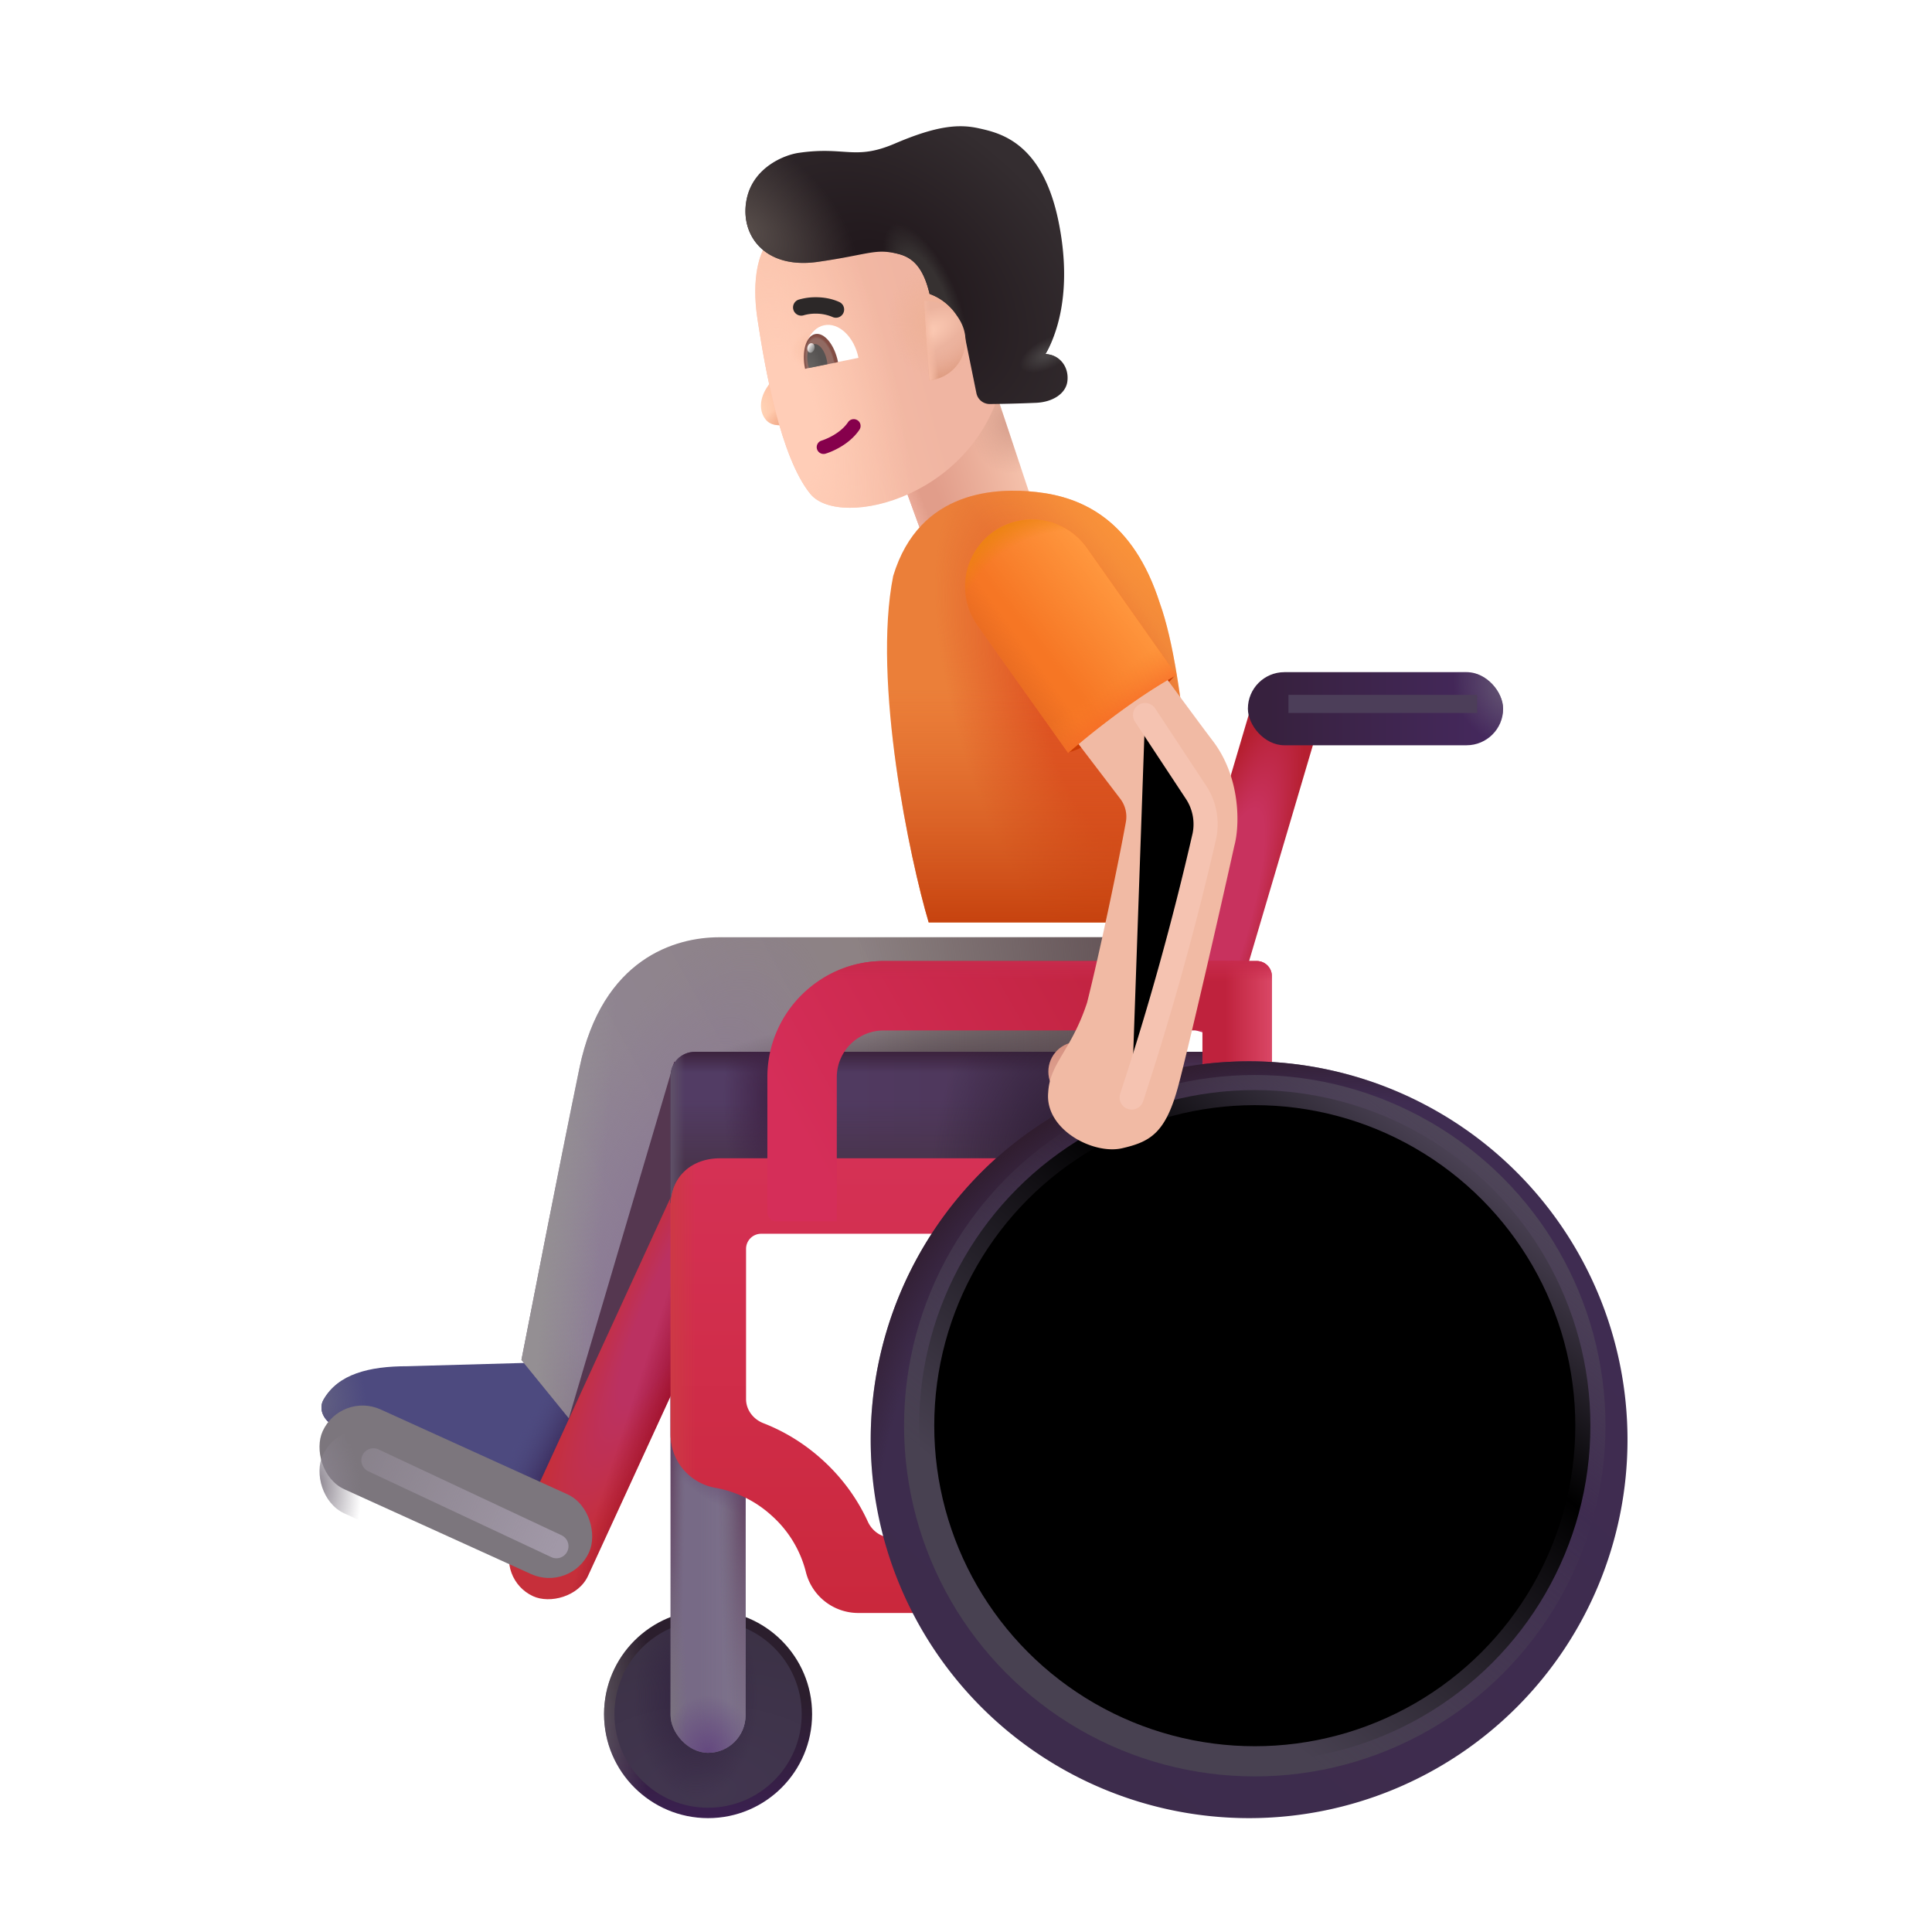 <svg width="100%" height="100%" viewBox="0 0 32 32" xmlns="http://www.w3.org/2000/svg"><g filter="url(#a)"><path fill="#4D4A7F" d="m6.548 22.329 2.093-.059.996.824-.796 1.801-3.498-1.576c-.174-.078-.278-.275-.182-.44.242-.42.748-.55 1.387-.55"/><path fill="url(#b)" d="m6.548 22.329 2.093-.059.996.824-.796 1.801-3.498-1.576c-.174-.078-.278-.275-.182-.44.242-.42.748-.55 1.387-.55"/><path fill="url(#c)" d="m6.548 22.329 2.093-.059.996.824-.796 1.801-3.498-1.576c-.174-.078-.278-.275-.182-.44.242-.42.748-.55 1.387-.55"/><path fill="url(#d)" d="m6.548 22.329 2.093-.059.996.824-.796 1.801-3.498-1.576c-.174-.078-.278-.275-.182-.44.242-.42.748-.55 1.387-.55"/></g><g filter="url(#e)"><path fill="url(#f)" d="M11.91 15.274h7.056v3.156h-6.844l-2.406 5.172-1.079-1.328c.157-.797.594-3.055.961-4.836.376-1.82 1.594-2.164 2.313-2.164"/><path fill="url(#g)" d="M11.91 15.274h7.056v3.156h-6.844l-2.406 5.172-1.079-1.328c.157-.797.594-3.055.961-4.836.376-1.82 1.594-2.164 2.313-2.164"/><path fill="url(#h)" d="M11.91 15.274h7.056v3.156h-6.844l-2.406 5.172-1.079-1.328c.157-.797.594-3.055.961-4.836.376-1.82 1.594-2.164 2.313-2.164"/><path fill="url(#i)" d="M11.91 15.274h7.056v3.156h-6.844l-2.406 5.172-1.079-1.328c.157-.797.594-3.055.961-4.836.376-1.82 1.594-2.164 2.313-2.164"/><path fill="url(#j)" d="M11.91 15.274h7.056v3.156h-6.844l-2.406 5.172-1.079-1.328c.157-.797.594-3.055.961-4.836.376-1.82 1.594-2.164 2.313-2.164"/></g><g filter="url(#k)"><path fill="#553750" d="m9.248 24.079 1.921-6.5 1.032 1.75z"/></g><circle cx="11.728" cy="28.391" r="1.723" fill="url(#l)"/><circle cx="11.728" cy="28.391" r="1.723" fill="url(#m)"/><g filter="url(#n)"><circle cx="11.728" cy="28.391" r="1.551" fill="url(#o)"/><circle cx="11.728" cy="28.391" r="1.551" fill="url(#p)"/></g><rect width="1.242" height="6.695" x="11.107" y="22.337" fill="#776A86" rx=".621"/><rect width="1.242" height="6.695" x="11.107" y="22.337" fill="url(#q)" rx=".621"/><rect width="1.242" height="6.695" x="11.107" y="22.337" fill="url(#r)" rx=".621"/><rect width="1.242" height="6.695" x="11.107" y="22.337" fill="url(#s)" rx=".621"/><rect width="1.242" height="6.695" x="11.107" y="22.337" fill="url(#t)" rx=".621"/><rect width="1.242" height="6.695" x="11.107" y="22.337" fill="url(#u)" rx=".621"/><rect width="1.242" height="6.695" x="11.107" y="22.337" fill="url(#v)" rx=".621"/><rect width="7.832" height="1.372" x="8.206" y="26.152" fill="url(#w)" rx=".686" transform="rotate(-65.334 8.206 26.152)"/><rect width="7.832" height="1.372" x="8.206" y="26.152" fill="url(#x)" rx=".686" transform="rotate(-65.334 8.206 26.152)"/><path fill="url(#y)" d="M11.107 17.822c0-.22.179-.4.4-.4h8.881v2.508h-9.281z"/><path fill="url(#z)" d="M11.107 17.822c0-.22.179-.4.4-.4h8.881v2.508h-9.281z"/><path fill="url(#A)" d="M11.107 17.822c0-.22.179-.4.4-.4h8.881v2.508h-9.281z"/><path fill="url(#B)" d="M11.107 17.822c0-.22.179-.4.4-.4h8.881v2.508h-9.281z"/><path fill="url(#C)" d="M11.107 17.822c0-.22.179-.4.4-.4h8.881v2.508h-9.281z"/><path fill="url(#D)" d="M11.107 17.822c0-.22.179-.4.4-.4h8.881v2.508h-9.281z"/><g fill-rule="evenodd" clip-rule="evenodd" filter="url(#E)"><path fill="url(#F)" d="M11.107 19.782c0-.483.337-.797.82-.797h7.008v7.531H14.21a.895.895 0 0 1-.864-.686 1.86 1.86 0 0 0-.562-.924 1.87 1.87 0 0 0-.928-.462.896.896 0 0 1-.748-.877zm1.5.453a.25.25 0 0 0-.25.25v2.488c0 .18.12.335.288.4.35.136.682.339.977.607.328.297.58.647.752 1.023.07.154.22.263.39.263h2.921v-5.031z"/><path fill="url(#G)" d="M11.107 19.782c0-.483.337-.797.82-.797h7.008v7.531H14.21a.895.895 0 0 1-.864-.686 1.86 1.86 0 0 0-.562-.924 1.87 1.87 0 0 0-.928-.462.896.896 0 0 1-.748-.877zm1.5.453a.25.25 0 0 0-.25.25v2.488c0 .18.12.335.288.4.35.136.682.339.977.607.328.297.58.647.752 1.023.07.154.22.263.39.263h2.921v-5.031z"/></g><path fill="url(#H)" d="m14.77 7.475 1.75-.896.753 2.258-1.77.646z"/><path fill="url(#I)" d="m14.77 7.475 1.75-.896.753 2.258-1.77.646z"/><path fill="url(#J)" d="m14.77 7.475 1.75-.896.753 2.258-1.77.646z"/><path fill="url(#K)" d="M20.736 11.659h1.162v5.449h-1.162z" transform="rotate(16.465 20.736 11.659)"/><g filter="url(#L)"><rect width="4.847" height="1.452" x="5.644" y="23.445" fill="#7C767D" rx=".726" transform="rotate(24.427 5.644 23.445)"/></g><rect width="4.847" height="1.452" x="5.644" y="23.445" fill="url(#M)" rx=".726" transform="rotate(24.427 5.644 23.445)"/><g fill-rule="evenodd" clip-rule="evenodd" filter="url(#N)"><path fill="url(#O)" d="M14.486 17.068a.775.775 0 0 0-.776.775v2.388h-1a.15.15 0 0 1-.15-.15v-2.238c0-1.063.862-1.925 1.926-1.925h6.18a.25.25 0 0 1 .25.25v2.749h-1.15v-1.85z"/><path fill="url(#P)" d="M14.486 17.068a.775.775 0 0 0-.776.775v2.388h-1a.15.15 0 0 1-.15-.15v-2.238c0-1.063.862-1.925 1.926-1.925h6.18a.25.25 0 0 1 .25.25v2.749h-1.15v-1.85z"/><path fill="url(#Q)" d="M14.486 17.068a.775.775 0 0 0-.776.775v2.388h-1a.15.15 0 0 1-.15-.15v-2.238c0-1.063.862-1.925 1.926-1.925h6.18a.25.25 0 0 1 .25.25v2.749h-1.15v-1.85z"/></g><path fill="url(#R)" fill-rule="evenodd" d="M20.689 30.114a6.267 6.267 0 1 0 0-12.535 6.267 6.267 0 0 0 0 12.535m0-1.428a4.84 4.84 0 1 0 0-9.68 4.84 4.84 0 0 0 0 9.68" clip-rule="evenodd"/><path fill="url(#S)" fill-rule="evenodd" d="M20.689 30.114a6.267 6.267 0 1 0 0-12.535 6.267 6.267 0 0 0 0 12.535m0-1.428a4.84 4.84 0 1 0 0-9.68 4.84 4.84 0 0 0 0 9.68" clip-rule="evenodd"/><path fill="url(#T)" fill-rule="evenodd" d="M20.689 30.114a6.267 6.267 0 1 0 0-12.535 6.267 6.267 0 0 0 0 12.535m0-1.428a4.84 4.84 0 1 0 0-9.68 4.84 4.84 0 0 0 0 9.68" clip-rule="evenodd"/><rect width="4.227" height="1.211" x="20.669" y="11.133" fill="url(#U)" rx=".605"/><rect width="4.227" height="1.211" x="20.669" y="11.133" fill="url(#V)" rx=".605"/><g filter="url(#W)"><circle cx="20.689" cy="23.846" r="4.059" fill="url(#X)"/></g><g filter="url(#Y)"><path fill="#8A7E97" fill-rule="evenodd" d="M20.689 28.686a4.84 4.84 0 1 0 0-9.68 4.84 4.84 0 0 0 0 9.68m0-.781a4.059 4.059 0 1 0 0-8.117 4.059 4.059 0 0 0 0 8.117" clip-rule="evenodd"/></g><path fill="#EB7F39" d="M15.382 15.278c-.31-1.037-.936-3.994-.588-5.738.437-1.446 1.742-1.461 2.375-1.39.773.085 1.601.476 2.039 1.835.453 1.25.58 4.08.632 5.445h-.875v-.152z"/><path fill="url(#Z)" d="M15.382 15.278c-.31-1.037-.936-3.994-.588-5.738.437-1.446 1.742-1.461 2.375-1.39.773.085 1.601.476 2.039 1.835.453 1.25.58 4.08.632 5.445h-.875v-.152z"/><path fill="url(#aa)" d="M15.382 15.278c-.31-1.037-.936-3.994-.588-5.738.437-1.446 1.742-1.461 2.375-1.39.773.085 1.601.476 2.039 1.835.453 1.25.58 4.08.632 5.445h-.875v-.152z"/><path fill="url(#ab)" d="M15.382 15.278c-.31-1.037-.936-3.994-.588-5.738.437-1.446 1.742-1.461 2.375-1.39.773.085 1.601.476 2.039 1.835.453 1.25.58 4.08.632 5.445h-.875v-.152z"/><g filter="url(#ac)"><circle cx="20.689" cy="23.846" r="1.137" fill="url(#ad)"/></g><g filter="url(#ae)"><circle cx="20.689" cy="23.846" r=".973" stroke="url(#af)" stroke-width=".1"/></g><g filter="url(#ag)"><circle cx="20.823" cy="23.712" r="4.476" stroke="url(#ah)" stroke-width=".15"/></g><g filter="url(#ai)"><circle cx="20.783" cy="23.614" r="5.559" stroke="url(#aj)" stroke-width=".5"/></g><circle cx="17.858" cy="17.749" r=".494" fill="url(#ak)"/><path fill="#CB3C04" d="M17.689 12.465c.426-.109 1.248-.693 1.789-1.293-.414.045-1.345.378-1.789 1.293"/><g filter="url(#al)"><path fill="#F1BAA4" d="m18.655 13.43-1.025-1.344 1.418-1.132c.203.238.703.941 1.144 1.523.452.595.448 1.383.352 1.734-.232 1.053-.753 3.316-.922 3.954-.211.797-.461.945-.938 1.054s-1.285-.312-1.222-.93c.027-.48.386-.695.644-1.484.218-.871.512-2.274.642-2.99a.49.49 0 0 0-.093-.385"/></g><path fill="url(#am)" d="M12.722 6.389a.9.9 0 0 0 .147-.453l.16-.032.202 1c-.166.16-.443.196-.56.03-.102-.142-.09-.347.051-.545"/><path fill="url(#an)" d="M12.722 6.389a.9.9 0 0 0 .147-.453l.16-.032.202 1c-.166.16-.443.196-.56.03-.102-.142-.09-.347.051-.545"/><g filter="url(#ao)"><path fill="url(#ap)" d="M12.747 5.492c-.11-.72.05-1.11.139-1.232l3.317-.674.627 2.801c-.387 2.042-2.722 2.6-3.211 1.99-.49-.61-.744-2.053-.872-2.885"/><path fill="url(#aq)" d="M12.747 5.492c-.11-.72.05-1.11.139-1.232l3.317-.674.627 2.801c-.387 2.042-2.722 2.6-3.211 1.99-.49-.61-.744-2.053-.872-2.885"/><path fill="url(#ar)" d="M12.747 5.492c-.11-.72.05-1.11.139-1.232l3.317-.674.627 2.801c-.387 2.042-2.722 2.6-3.211 1.99-.49-.61-.744-2.053-.872-2.885"/><path fill="url(#as)" d="M12.747 5.492c-.11-.72.05-1.11.139-1.232l3.317-.674.627 2.801c-.387 2.042-2.722 2.6-3.211 1.99-.49-.61-.744-2.053-.872-2.885"/></g><g filter="url(#at)"><path fill="url(#au)" d="M12.379 3.399c.123-.476.598-.68.848-.717.772-.113.93.13 1.592-.153.7-.3 1.069-.33 1.41-.25l.006.001c.337.077 1.033.237 1.298 1.541.244 1.201-.056 1.923-.217 2.192l.044.006c.22.033.35.234.318.455-.028.189-.23.335-.519.348-.33.014-.574.018-.766.02a.225.225 0 0 1-.221-.182l-.201-.989a.9.9 0 0 0-.574-.653c-.101-.428-.273-.6-.51-.66-.391-.1-.485.008-1.347.13-.914.128-1.315-.494-1.161-1.09"/><path fill="url(#av)" d="M12.379 3.399c.123-.476.598-.68.848-.717.772-.113.93.13 1.592-.153.7-.3 1.069-.33 1.41-.25l.006.001c.337.077 1.033.237 1.298 1.541.244 1.201-.056 1.923-.217 2.192l.044.006c.22.033.35.234.318.455-.028.189-.23.335-.519.348-.33.014-.574.018-.766.02a.225.225 0 0 1-.221-.182l-.201-.989a.9.9 0 0 0-.574-.653c-.101-.428-.273-.6-.51-.66-.391-.1-.485.008-1.347.13-.914.128-1.315-.494-1.161-1.09"/><path fill="url(#aw)" d="M12.379 3.399c.123-.476.598-.68.848-.717.772-.113.93.13 1.592-.153.7-.3 1.069-.33 1.41-.25l.006.001c.337.077 1.033.237 1.298 1.541.244 1.201-.056 1.923-.217 2.192l.044.006c.22.033.35.234.318.455-.028.189-.23.335-.519.348-.33.014-.574.018-.766.02a.225.225 0 0 1-.221-.182l-.201-.989a.9.9 0 0 0-.574-.653c-.101-.428-.273-.6-.51-.66-.391-.1-.485.008-1.347.13-.914.128-1.315-.494-1.161-1.09"/><path fill="url(#ax)" d="M12.379 3.399c.123-.476.598-.68.848-.717.772-.113.93.13 1.592-.153.7-.3 1.069-.33 1.41-.25l.006.001c.337.077 1.033.237 1.298 1.541.244 1.201-.056 1.923-.217 2.192l.044.006c.22.033.35.234.318.455-.028.189-.23.335-.519.348-.33.014-.574.018-.766.02a.225.225 0 0 1-.221-.182l-.201-.989a.9.9 0 0 0-.574-.653c-.101-.428-.273-.6-.51-.66-.391-.1-.485.008-1.347.13-.914.128-1.315-.494-1.161-1.09"/></g><path fill="url(#ay)" d="m15.39 6.3-.082-1.315A.659.659 0 0 1 15.39 6.3"/><path fill="url(#az)" d="m15.39 6.3-.082-1.315A.659.659 0 0 1 15.39 6.3"/><path fill="url(#aA)" d="m15.39 6.3-.082-1.315A.659.659 0 0 1 15.39 6.3"/><path fill="#86004C" fill-rule="evenodd" d="M14.204 6.961a.113.113 0 0 1 .03.158c-.169.25-.464.366-.56.395a.113.113 0 0 1-.067-.216c.082-.026.315-.121.44-.306a.113.113 0 0 1 .157-.03" clip-rule="evenodd"/><path fill="#F67624" d="M16.189 10.356a1.11 1.11 0 1 1 1.813-1.283l1.483 2.107c-.871.48-1.793 1.29-1.793 1.29z"/><path fill="url(#aB)" d="M16.189 10.356a1.11 1.11 0 1 1 1.813-1.283l1.483 2.107c-.871.48-1.793 1.29-1.793 1.29z"/><path fill="url(#aC)" d="M16.189 10.356a1.11 1.11 0 1 1 1.813-1.283l1.483 2.107c-.871.48-1.793 1.29-1.793 1.29z"/><path fill="url(#aD)" d="M16.189 10.356a1.11 1.11 0 1 1 1.813-1.283l1.483 2.107c-.871.48-1.793 1.29-1.793 1.29z"/><path fill="url(#aE)" d="M16.189 10.356a1.11 1.11 0 1 1 1.813-1.283l1.483 2.107c-.871.48-1.793 1.29-1.793 1.29z"/><g filter="url(#aF)"><path fill="#2C2828" fill-rule="evenodd" d="M13.61 5.095a.7.7 0 0 0-.195.026.136.136 0 0 1-.087-.258 1 1 0 0 1 .281-.04c.118 0 .26.018.394.08a.136.136 0 1 1-.115.247.7.7 0 0 0-.278-.055" clip-rule="evenodd"/></g><path fill="#fff" d="m13.34 6.106.879-.179c-.07-.347-.325-.59-.567-.54-.243.049-.382.37-.311.719"/><path fill="url(#aG)" d="M13.88 5.998v-.004c-.058-.285-.227-.492-.378-.461s-.227.287-.168.572v.004z"/><path fill="url(#aH)" d="m13.705 6.032-.01-.065c-.033-.165-.13-.284-.216-.267-.086.018-.13.166-.096.33q.007.034.017.064z"/><ellipse cx="13.432" cy="5.763" fill="url(#aI)" rx=".059" ry=".08" transform="rotate(13.128 13.432 5.763)"/><g filter="url(#aJ)"><path stroke="#4C3E59" stroke-width=".3" d="M21.341 11.659h3.125"/></g><g filter="url(#aK)"><path stroke="url(#aL)" stroke-linecap="round" stroke-width=".4" d="m6.185 24.188 3.031 1.422"/></g><g filter="url(#aM)"><path stroke="#F5C3B1" stroke-linecap="round" stroke-width=".4" d="m18.966 11.844.84 1.273a.96.96 0 0 1 .142.732 49 49 0 0 1-1.204 4.329"/></g><defs><radialGradient id="d" cx="0" cy="0" r="1" gradientTransform="matrix(.74 -.048 .083 1.271 5.124 22.915)" gradientUnits="userSpaceOnUse"><stop stop-color="#615F82"/><stop offset="1" stop-color="#615F82" stop-opacity="0"/></radialGradient><radialGradient id="g" cx="0" cy="0" r="1" gradientTransform="rotate(109.319 -1.796 14.154)scale(5.762 2.259)" gradientUnits="userSpaceOnUse"><stop stop-color="#8A7794"/><stop offset="1" stop-color="#8A7794" stop-opacity="0"/></radialGradient><radialGradient id="h" cx="0" cy="0" r="1" gradientTransform="matrix(7.5 0 0 12.156 10.998 17.032)" gradientUnits="userSpaceOnUse"><stop offset=".45" stop-color="#655558" stop-opacity="0"/><stop offset="1" stop-color="#655558"/></radialGradient><radialGradient id="i" cx="0" cy="0" r="1" gradientTransform="matrix(0 -1.469 5.125 0 16.06 18)" gradientUnits="userSpaceOnUse"><stop offset=".213" stop-color="#4B3D47"/><stop offset="1" stop-color="#4B3D47" stop-opacity="0"/></radialGradient><radialGradient id="m" cx="0" cy="0" r="1" gradientTransform="matrix(1.484 0 0 3.641 9.31 28.391)" gradientUnits="userSpaceOnUse"><stop stop-color="#79747B"/><stop offset="1" stop-color="#79747B" stop-opacity="0"/></radialGradient><radialGradient id="o" cx="0" cy="0" r="1" gradientTransform="matrix(0 -2.803 4.8 0 11.728 29.643)" gradientUnits="userSpaceOnUse"><stop stop-color="#423650"/><stop offset="1" stop-color="#3B3145"/></radialGradient><radialGradient id="p" cx="0" cy="0" r="1" gradientTransform="matrix(0 -1.719 1.031 0 11.529 28.094)" gradientUnits="userSpaceOnUse"><stop stop-color="#31223F"/><stop offset="1" stop-color="#31223F" stop-opacity="0"/></radialGradient><radialGradient id="r" cx="0" cy="0" r="1" gradientTransform="matrix(0 5.113 -.466 0 12.35 24.18)" gradientUnits="userSpaceOnUse"><stop stop-color="#5F3B5C"/><stop offset="1" stop-color="#6E5C72" stop-opacity="0"/></radialGradient><radialGradient id="s" cx="0" cy="0" r="1" gradientTransform="matrix(0 5.926 -.246 0 11.107 23.367)" gradientUnits="userSpaceOnUse"><stop stop-color="#5F3B5C"/><stop offset="1" stop-color="#6E5C72" stop-opacity="0"/></radialGradient><radialGradient id="t" cx="0" cy="0" r="1" gradientTransform="matrix(0 -2.692 .276 0 11.107 28.542)" gradientUnits="userSpaceOnUse"><stop stop-color="#7A727F"/><stop offset="1" stop-color="#7A727F" stop-opacity="0"/></radialGradient><radialGradient id="u" cx="0" cy="0" r="1" gradientTransform="matrix(0 -.949 .805 0 11.728 29.032)" gradientUnits="userSpaceOnUse"><stop stop-color="#64487F"/><stop offset="1" stop-color="#64487F" stop-opacity="0"/></radialGradient><radialGradient id="v" cx="0" cy="0" r="1" gradientTransform="rotate(38.089 -28.887 29.319)scale(1.469 .766)" gradientUnits="userSpaceOnUse"><stop offset=".167" stop-color="#654970"/><stop offset="1" stop-color="#654970" stop-opacity="0"/></radialGradient><radialGradient id="w" cx="0" cy="0" r="1" gradientTransform="matrix(-5.015 -.138 .028 -1.02 13.907 26.933)" gradientUnits="userSpaceOnUse"><stop offset=".435" stop-color="#BB3161"/><stop offset="1" stop-color="#C62F3A"/></radialGradient><radialGradient id="C" cx="0" cy="0" r="1" gradientTransform="matrix(-2.078 -.422 .602 -2.963 17.591 18.97)" gradientUnits="userSpaceOnUse"><stop stop-color="#2F1F36"/><stop offset="1" stop-color="#2F1F36" stop-opacity="0"/></radialGradient><radialGradient id="D" cx="0" cy="0" r="1" gradientTransform="matrix(-.828 0 0 -2.43 12.81 18.188)" gradientUnits="userSpaceOnUse"><stop stop-color="#3F2245"/><stop offset="1" stop-color="#3F2245" stop-opacity="0"/></radialGradient><radialGradient id="H" cx="0" cy="0" r="1" gradientTransform="rotate(-9.874 58.77 -84.483)scale(1.757 5.404)" gradientUnits="userSpaceOnUse"><stop offset=".194" stop-color="#E19D8A"/><stop offset="1" stop-color="#F5C1AB"/></radialGradient><radialGradient id="I" cx="0" cy="0" r="1" gradientTransform="matrix(-.088 .882 -.751 -.075 16.788 6.963)" gradientUnits="userSpaceOnUse"><stop stop-color="#D49C8A"/><stop offset="1" stop-color="#D49C8A" stop-opacity="0"/></radialGradient><radialGradient id="K" cx="0" cy="0" r="1" gradientTransform="matrix(.068 -4.124 .847 .014 21.263 15.607)" gradientUnits="userSpaceOnUse"><stop offset=".553" stop-color="#C8325E"/><stop offset="1" stop-color="#B61F30"/></radialGradient><radialGradient id="M" cx="0" cy="0" r="1" gradientTransform="rotate(-33.269 44.06 2.702)scale(.712 1.284)" gradientUnits="userSpaceOnUse"><stop stop-color="#89828D"/><stop offset="1" stop-color="#89828D" stop-opacity="0"/></radialGradient><radialGradient id="S" cx="0" cy="0" r="1" gradientTransform="rotate(90 -1.579 22.268)scale(5.342)" gradientUnits="userSpaceOnUse"><stop offset=".754" stop-color="#1B1423"/><stop offset="1" stop-color="#1B1423" stop-opacity="0"/></radialGradient><radialGradient id="T" cx="0" cy="0" r="1" gradientTransform="rotate(-137.525 18.009 9.368)scale(12.541 9.738)" gradientUnits="userSpaceOnUse"><stop offset=".921" stop-color="#301D2F" stop-opacity="0"/><stop offset="1" stop-color="#301D2F"/></radialGradient><radialGradient id="V" cx="0" cy="0" r="1" gradientTransform="rotate(155.341 11.275 8.407)scale(.946 1.04)" gradientUnits="userSpaceOnUse"><stop stop-color="#675A75"/><stop offset="1" stop-color="#675A75" stop-opacity="0"/></radialGradient><radialGradient id="X" cx="0" cy="0" r="1" gradientTransform="matrix(4.094 -5.531 9.864 7.3 18.841 26.625)" gradientUnits="userSpaceOnUse"><stop offset=".246" stop-color="#DCCAEE"/><stop offset="1" stop-color="#C2B1DB"/></radialGradient><radialGradient id="Z" cx="0" cy="0" r="1" gradientTransform="matrix(1.811 4.763 -1.816 .691 18.03 12.551)" gradientUnits="userSpaceOnUse"><stop offset=".261" stop-color="#DF5322"/><stop offset="1" stop-color="#DF5322" stop-opacity="0"/></radialGradient><radialGradient id="ab" cx="0" cy="0" r="1" gradientTransform="matrix(-1.609 1.609 -4.297 -4.297 19.285 8.657)" gradientUnits="userSpaceOnUse"><stop stop-color="#FF9A3A"/><stop offset="1" stop-color="#FF9A3A" stop-opacity="0"/></radialGradient><radialGradient id="ak" cx="0" cy="0" r="1" gradientTransform="rotate(-73.593 20.764 -2.733)scale(.733)" gradientUnits="userSpaceOnUse"><stop stop-color="#DFA292"/><stop offset="1" stop-color="#D5907F"/></radialGradient><radialGradient id="am" cx="0" cy="0" r="1" gradientTransform="matrix(.47 .143 -.202 .663 12.542 6.83)" gradientUnits="userSpaceOnUse"><stop offset=".101" stop-color="#FFD4B7"/><stop offset=".684" stop-color="#FFC4A7"/></radialGradient><radialGradient id="an" cx="0" cy="0" r="1" gradientTransform="matrix(-.159 -.237 .356 -.239 12.96 7.038)" gradientUnits="userSpaceOnUse"><stop stop-color="#F0AA89"/><stop offset="1" stop-color="#F0AA89" stop-opacity="0"/></radialGradient><radialGradient id="aq" cx="0" cy="0" r="1" gradientTransform="matrix(-.758 .111 -.135 -.925 15.67 5.544)" gradientUnits="userSpaceOnUse"><stop offset=".156" stop-color="#EEB298"/><stop offset="1" stop-color="#EEB298" stop-opacity="0"/></radialGradient><radialGradient id="ar" cx="0" cy="0" r="1" gradientTransform="matrix(-.937 -4.611 1.792 -.364 13.31 7.123)" gradientUnits="userSpaceOnUse"><stop offset=".219" stop-color="#FFCDB7"/><stop offset="1" stop-color="#FFCDB7" stop-opacity="0"/></radialGradient><radialGradient id="as" cx="0" cy="0" r="1" gradientTransform="matrix(.071 .347 -.541 .11 13.84 5.96)" gradientUnits="userSpaceOnUse"><stop offset=".155" stop-color="#FABFA4"/><stop offset="1" stop-color="#FABFA4" stop-opacity="0"/></radialGradient><radialGradient id="au" cx="0" cy="0" r="1" gradientTransform="rotate(-50.047 12.553 -13.32)scale(2.834 4.294)" gradientUnits="userSpaceOnUse"><stop offset=".194" stop-color="#22191D"/><stop offset="1" stop-color="#342D30"/></radialGradient><radialGradient id="av" cx="0" cy="0" r="1" gradientTransform="matrix(.925 -.998 1.598 1.481 12.384 3.927)" gradientUnits="userSpaceOnUse"><stop stop-color="#564C49"/><stop offset="1" stop-color="#564C49" stop-opacity="0"/></radialGradient><radialGradient id="aw" cx="0" cy="0" r="1" gradientTransform="matrix(-.445 .228 -.111 -.216 17.349 6.013)" gradientUnits="userSpaceOnUse"><stop offset=".197" stop-color="#464243"/><stop offset="1" stop-color="#464243" stop-opacity="0"/></radialGradient><radialGradient id="ax" cx="0" cy="0" r="1" gradientTransform="matrix(.765 -.351 .927 2.024 15.333 5.049)" gradientUnits="userSpaceOnUse"><stop offset=".353" stop-color="#363131"/><stop offset=".584" stop-color="#363131" stop-opacity="0"/></radialGradient><radialGradient id="ay" cx="0" cy="0" r="1" gradientTransform="rotate(-27.67 18.843 -28.45)scale(.686 .335)" gradientUnits="userSpaceOnUse"><stop offset=".17" stop-color="#FAC7B1"/><stop offset="1" stop-color="#ECB39E"/></radialGradient><radialGradient id="az" cx="0" cy="0" r="1" gradientTransform="rotate(67.676 3.774 14.054)scale(1.089 1.135)" gradientUnits="userSpaceOnUse"><stop offset=".556" stop-color="#E7A792" stop-opacity="0"/><stop offset="1" stop-color="#DD9A7E"/><stop offset="1" stop-color="#E7A792"/></radialGradient><radialGradient id="aD" cx="0" cy="0" r="1" gradientTransform="matrix(-2.016 -2.969 2.354 -1.598 18.435 11.75)" gradientUnits="userSpaceOnUse"><stop offset=".88" stop-color="#EB8310" stop-opacity="0"/><stop offset="1" stop-color="#EB8310"/></radialGradient><radialGradient id="aG" cx="0" cy="0" r="1" gradientTransform="matrix(.244 -.049 .096 .473 13.584 6.038)" gradientUnits="userSpaceOnUse"><stop offset=".895" stop-color="#916A62"/><stop offset="1" stop-color="#824D44"/></radialGradient><radialGradient id="aH" cx="0" cy="0" r="1" gradientTransform="matrix(.222 -.045 .098 .481 13.438 6.086)" gradientUnits="userSpaceOnUse"><stop stop-color="#666361"/><stop offset=".813" stop-color="#565352"/></radialGradient><linearGradient id="b" x1="9.114" x2="8.197" y1="24.347" y2="23.864" gradientUnits="userSpaceOnUse"><stop offset=".209" stop-color="#342252"/><stop offset="1" stop-color="#4E4B80" stop-opacity="0"/></linearGradient><linearGradient id="c" x1="7.875" x2="8.165" y1="24.685" y2="23.928" gradientUnits="userSpaceOnUse"><stop offset=".122" stop-color="#332156"/><stop offset="1" stop-color="#4E4B80" stop-opacity="0"/></linearGradient><linearGradient id="f" x1="9.904" x2="16.06" y1="20.594" y2="17.219" gradientUnits="userSpaceOnUse"><stop stop-color="#918697"/><stop offset="1" stop-color="#8C8181"/></linearGradient><linearGradient id="j" x1="9.06" x2="9.966" y1="19.844" y2="19.907" gradientUnits="userSpaceOnUse"><stop stop-color="#948F93"/><stop offset="1" stop-color="#948F93" stop-opacity="0"/></linearGradient><linearGradient id="l" x1="11.919" x2="11.919" y1="30.235" y2="26.669" gradientUnits="userSpaceOnUse"><stop stop-color="#3C2053"/><stop offset=".596" stop-color="#2B1E2D"/></linearGradient><linearGradient id="q" x1="12.349" x2="11.612" y1="26.768" y2="26.768" gradientUnits="userSpaceOnUse"><stop stop-color="#7F758D"/><stop offset="1" stop-color="#7F758D" stop-opacity="0"/></linearGradient><linearGradient id="x" x1="11.901" x2="11.813" y1="27.733" y2="26.98" gradientUnits="userSpaceOnUse"><stop stop-color="#980A27"/><stop offset="1" stop-color="#980A27" stop-opacity="0"/></linearGradient><linearGradient id="y" x1="12.351" x2="17.259" y1="18.492" y2="18.492" gradientUnits="userSpaceOnUse"><stop stop-color="#523C64"/><stop offset="1" stop-color="#4D3659"/></linearGradient><linearGradient id="z" x1="15.748" x2="15.748" y1="17.422" y2="17.766" gradientUnits="userSpaceOnUse"><stop stop-color="#3B223C"/><stop offset="1" stop-color="#3B223C" stop-opacity="0"/></linearGradient><linearGradient id="A" x1="14.826" x2="14.826" y1="19.266" y2="18.219" gradientUnits="userSpaceOnUse"><stop stop-color="#49344D"/><stop offset="1" stop-color="#49344D" stop-opacity="0"/></linearGradient><linearGradient id="B" x1="11.107" x2="11.341" y1="19.032" y2="19.032" gradientUnits="userSpaceOnUse"><stop stop-color="#5F5168"/><stop offset="1" stop-color="#5F5168" stop-opacity="0"/></linearGradient><linearGradient id="F" x1="15.021" x2="15.021" y1="18.985" y2="26.516" gradientUnits="userSpaceOnUse"><stop stop-color="#D53155"/><stop offset="1" stop-color="#CA283C"/></linearGradient><linearGradient id="G" x1="11.107" x2="11.529" y1="21.28" y2="21.28" gradientUnits="userSpaceOnUse"><stop stop-color="#CD3945"/><stop offset="1" stop-color="#CD3945" stop-opacity="0"/></linearGradient><linearGradient id="J" x1="15.38" x2="15.597" y1="9.156" y2="9.071" gradientUnits="userSpaceOnUse"><stop stop-color="#ECAC9A"/><stop offset="1" stop-color="#ECAC9A" stop-opacity="0"/></linearGradient><linearGradient id="O" x1="13.357" x2="19.091" y1="19.251" y2="16.001" gradientUnits="userSpaceOnUse"><stop stop-color="#D52E59"/><stop offset="1" stop-color="#BF223D"/></linearGradient><linearGradient id="P" x1="21.17" x2="20.147" y1="17.378" y2="17.378" gradientUnits="userSpaceOnUse"><stop stop-color="#E35373"/><stop offset="1" stop-color="#E35373" stop-opacity="0"/></linearGradient><linearGradient id="Q" x1="16.738" x2="16.738" y1="15.918" y2="16.251" gradientUnits="userSpaceOnUse"><stop stop-color="#C72B4C"/><stop offset="1" stop-color="#C72B4C" stop-opacity="0"/></linearGradient><linearGradient id="R" x1="24.529" x2="16.435" y1="19.469" y2="28.532" gradientUnits="userSpaceOnUse"><stop stop-color="#3F2C51"/><stop offset="1" stop-color="#3D2C4C"/></linearGradient><linearGradient id="U" x1="21.013" x2="24.896" y1="11.876" y2="11.876" gradientUnits="userSpaceOnUse"><stop stop-color="#37213E"/><stop offset="1" stop-color="#46295F"/></linearGradient><linearGradient id="aa" x1="15.777" x2="15.777" y1="15.43" y2="11.393" gradientUnits="userSpaceOnUse"><stop stop-color="#C43F0C"/><stop offset="1" stop-color="#DA5B25" stop-opacity="0"/></linearGradient><linearGradient id="ad" x1="21.498" x2="20.013" y1="22.985" y2="24.983" gradientUnits="userSpaceOnUse"><stop stop-color="#463A52"/><stop offset="1" stop-color="#443850"/></linearGradient><linearGradient id="af" x1="21.662" x2="20.279" y1="22.821" y2="24.547" gradientUnits="userSpaceOnUse"><stop offset=".139" stop-color="#524A5B"/><stop offset=".488" stop-color="#524A5B" stop-opacity="0"/></linearGradient><linearGradient id="ah" x1="24.294" x2="18.169" y1="20.282" y2="27.922" gradientUnits="userSpaceOnUse"><stop offset=".066" stop-color="#938C9B"/><stop offset=".257" stop-color="#938C9B" stop-opacity="0"/><stop offset=".803" stop-color="#938C9B" stop-opacity="0"/><stop offset=".945" stop-color="#96909F"/></linearGradient><linearGradient id="aj" x1="24.498" x2="17.123" y1="19.207" y2="28.521" gradientUnits="userSpaceOnUse"><stop stop-color="#4E4558"/><stop offset=".294" stop-color="#4E4558" stop-opacity="0"/><stop offset=".801" stop-color="#484151"/></linearGradient><linearGradient id="ap" x1="15.527" x2="13.014" y1="6.26" y2="6.93" gradientUnits="userSpaceOnUse"><stop stop-color="#F0B5A2"/><stop offset="1" stop-color="#FAC1A8"/></linearGradient><linearGradient id="aA" x1="15.331" x2="15.465" y1="5.568" y2="5.551" gradientUnits="userSpaceOnUse"><stop stop-color="#F4B9A2"/><stop offset="1" stop-color="#F4BCA5" stop-opacity="0"/></linearGradient><linearGradient id="aB" x1="16.591" x2="17.138" y1="11.317" y2="10.922" gradientUnits="userSpaceOnUse"><stop stop-color="#E46821"/><stop offset="1" stop-color="#E46821" stop-opacity="0"/></linearGradient><linearGradient id="aC" x1="18.882" x2="17.611" y1="10.186" y2="11.2" gradientUnits="userSpaceOnUse"><stop stop-color="#FF973E"/><stop offset="1" stop-color="#FF973E" stop-opacity="0"/></linearGradient><linearGradient id="aE" x1="18.482" x2="17.951" y1="12.297" y2="11.579" gradientUnits="userSpaceOnUse"><stop stop-color="#F45E26"/><stop offset="1" stop-color="#F97F2A" stop-opacity="0"/></linearGradient><linearGradient id="aI" x1="13.367" x2="13.537" y1="5.728" y2="5.783" gradientUnits="userSpaceOnUse"><stop stop-color="#fff"/><stop offset="1" stop-color="#fff" stop-opacity="0"/></linearGradient><linearGradient id="aL" x1="9.216" x2="4.169" y1="25.61" y2="23.375" gradientUnits="userSpaceOnUse"><stop stop-color="#A198A7"/><stop offset="1" stop-color="#A198A7" stop-opacity="0"/></linearGradient><filter id="a" width="4.713" height="2.925" x="5.124" y="22.27" color-interpolation-filters="sRGB" filterUnits="userSpaceOnUse"><feFlood flood-opacity="0" result="BackgroundImageFix"/><feBlend in="SourceGraphic" in2="BackgroundImageFix" result="shape"/><feColorMatrix in="SourceAlpha" result="hardAlpha" values="0 0 0 0 0 0 0 0 0 0 0 0 0 0 0 0 0 0 127 0"/><feOffset dx=".2" dy=".3"/><feGaussianBlur stdDeviation=".25"/><feComposite in2="hardAlpha" k2="-1" k3="1" operator="arithmetic"/><feColorMatrix values="0 0 0 0 0.278 0 0 0 0 0.278 0 0 0 0 0.431 0 0 0 1 0"/><feBlend in2="shape" result="effect1_innerShadow_4002_474"/></filter><filter id="e" width="10.328" height="8.578" x="8.637" y="15.274" color-interpolation-filters="sRGB" filterUnits="userSpaceOnUse"><feFlood flood-opacity="0" result="BackgroundImageFix"/><feBlend in="SourceGraphic" in2="BackgroundImageFix" result="shape"/><feColorMatrix in="SourceAlpha" result="hardAlpha" values="0 0 0 0 0 0 0 0 0 0 0 0 0 0 0 0 0 0 127 0"/><feOffset dy=".25"/><feGaussianBlur stdDeviation=".25"/><feComposite in2="hardAlpha" k2="-1" k3="1" operator="arithmetic"/><feColorMatrix values="0 0 0 0 0.514 0 0 0 0 0.502 0 0 0 0 0.506 0 0 0 1 0"/><feBlend in2="shape" result="effect1_innerShadow_4002_474"/></filter><filter id="k" width="3.953" height="7.5" x="8.748" y="17.079" color-interpolation-filters="sRGB" filterUnits="userSpaceOnUse"><feFlood flood-opacity="0" result="BackgroundImageFix"/><feBlend in="SourceGraphic" in2="BackgroundImageFix" result="shape"/><feGaussianBlur result="effect1_foregroundBlur_4002_474" stdDeviation=".25"/></filter><filter id="n" width="3.602" height="3.602" x="9.927" y="26.59" color-interpolation-filters="sRGB" filterUnits="userSpaceOnUse"><feFlood flood-opacity="0" result="BackgroundImageFix"/><feBlend in="SourceGraphic" in2="BackgroundImageFix" result="shape"/><feGaussianBlur result="effect1_foregroundBlur_4002_474" stdDeviation=".125"/></filter><filter id="E" width="7.828" height="7.731" x="11.107" y="18.985" color-interpolation-filters="sRGB" filterUnits="userSpaceOnUse"><feFlood flood-opacity="0" result="BackgroundImageFix"/><feBlend in="SourceGraphic" in2="BackgroundImageFix" result="shape"/><feColorMatrix in="SourceAlpha" result="hardAlpha" values="0 0 0 0 0 0 0 0 0 0 0 0 0 0 0 0 0 0 127 0"/><feOffset dy=".2"/><feGaussianBlur stdDeviation=".15"/><feComposite in2="hardAlpha" k2="-1" k3="1" operator="arithmetic"/><feColorMatrix values="0 0 0 0 0.71 0 0 0 0 0.075 0 0 0 0 0.204 0 0 0 1 0"/><feBlend in2="shape" result="effect1_innerShadow_4002_474"/></filter><filter id="L" width="4.543" height="3.256" x="5.279" y="23.28" color-interpolation-filters="sRGB" filterUnits="userSpaceOnUse"><feFlood flood-opacity="0" result="BackgroundImageFix"/><feBlend in="SourceGraphic" in2="BackgroundImageFix" result="shape"/><feColorMatrix in="SourceAlpha" result="hardAlpha" values="0 0 0 0 0 0 0 0 0 0 0 0 0 0 0 0 0 0 127 0"/><feOffset dy="-.4"/><feGaussianBlur stdDeviation=".375"/><feComposite in2="hardAlpha" k2="-1" k3="1" operator="arithmetic"/><feColorMatrix values="0 0 0 0 0.51 0 0 0 0 0.361 0 0 0 0 0.631 0 0 0 1 0"/><feBlend in2="shape" result="effect1_innerShadow_4002_474"/></filter><filter id="N" width="8.506" height="4.313" x="12.56" y="15.918" color-interpolation-filters="sRGB" filterUnits="userSpaceOnUse"><feFlood flood-opacity="0" result="BackgroundImageFix"/><feBlend in="SourceGraphic" in2="BackgroundImageFix" result="shape"/><feColorMatrix in="SourceAlpha" result="hardAlpha" values="0 0 0 0 0 0 0 0 0 0 0 0 0 0 0 0 0 0 127 0"/><feOffset dx=".15"/><feGaussianBlur stdDeviation=".075"/><feComposite in2="hardAlpha" k2="-1" k3="1" operator="arithmetic"/><feColorMatrix values="0 0 0 0 0.804 0 0 0 0 0.271 0 0 0 0 0.361 0 0 0 1 0"/><feBlend in2="shape" result="effect1_innerShadow_4002_474"/></filter><filter id="W" width="8.267" height="8.267" x="16.48" y="19.788" color-interpolation-filters="sRGB" filterUnits="userSpaceOnUse"><feFlood flood-opacity="0" result="BackgroundImageFix"/><feBlend in="SourceGraphic" in2="BackgroundImageFix" result="shape"/><feColorMatrix in="SourceAlpha" result="hardAlpha" values="0 0 0 0 0 0 0 0 0 0 0 0 0 0 0 0 0 0 127 0"/><feOffset dx="-.15" dy=".15"/><feGaussianBlur stdDeviation=".3"/><feComposite in2="hardAlpha" k2="-1" k3="1" operator="arithmetic"/><feColorMatrix values="0 0 0 0 0.698 0 0 0 0 0.612 0 0 0 0 0.808 0 0 0 1 0"/><feBlend in2="shape" result="effect1_innerShadow_4002_474"/></filter><filter id="Y" width="9.68" height="9.83" x="15.849" y="18.856" color-interpolation-filters="sRGB" filterUnits="userSpaceOnUse"><feFlood flood-opacity="0" result="BackgroundImageFix"/><feBlend in="SourceGraphic" in2="BackgroundImageFix" result="shape"/><feColorMatrix in="SourceAlpha" result="hardAlpha" values="0 0 0 0 0 0 0 0 0 0 0 0 0 0 0 0 0 0 127 0"/><feOffset dy="-.15"/><feGaussianBlur stdDeviation=".15"/><feComposite in2="hardAlpha" k2="-1" k3="1" operator="arithmetic"/><feColorMatrix values="0 0 0 0 0.478 0 0 0 0 0.4 0 0 0 0 0.561 0 0 0 1 0"/><feBlend in2="shape" result="effect1_innerShadow_4002_474"/></filter><filter id="ac" width="3.273" height="3.273" x="18.952" y="22.309" color-interpolation-filters="sRGB" filterUnits="userSpaceOnUse"><feFlood flood-opacity="0" result="BackgroundImageFix"/><feColorMatrix in="SourceAlpha" result="hardAlpha" values="0 0 0 0 0 0 0 0 0 0 0 0 0 0 0 0 0 0 127 0"/><feOffset dx="-.1" dy=".1"/><feGaussianBlur stdDeviation=".25"/><feComposite in2="hardAlpha" operator="out"/><feColorMatrix values="0 0 0 0 0.765 0 0 0 0 0.678 0 0 0 0 0.859 0 0 0 1 0"/><feBlend in2="BackgroundImageFix" result="effect1_dropShadow_4002_474"/><feBlend in="SourceGraphic" in2="effect1_dropShadow_4002_474" result="shape"/><feColorMatrix in="SourceAlpha" result="hardAlpha" values="0 0 0 0 0 0 0 0 0 0 0 0 0 0 0 0 0 0 127 0"/><feOffset dy="4"/><feGaussianBlur stdDeviation=".1"/><feComposite in2="hardAlpha" k2="-1" k3="1" operator="arithmetic"/><feColorMatrix values="0 0 0 0 0.247 0 0 0 0 0.208 0 0 0 0 0.286 0 0 0 1 0"/><feBlend in2="shape" result="effect2_innerShadow_4002_474"/></filter><filter id="ae" width="2.245" height="2.245" x="19.566" y="22.724" color-interpolation-filters="sRGB" filterUnits="userSpaceOnUse"><feFlood flood-opacity="0" result="BackgroundImageFix"/><feBlend in="SourceGraphic" in2="BackgroundImageFix" result="shape"/><feGaussianBlur result="effect1_foregroundBlur_4002_474" stdDeviation=".05"/></filter><filter id="ag" width="9.402" height="9.401" x="16.122" y="19.012" color-interpolation-filters="sRGB" filterUnits="userSpaceOnUse"><feFlood flood-opacity="0" result="BackgroundImageFix"/><feBlend in="SourceGraphic" in2="BackgroundImageFix" result="shape"/><feGaussianBlur result="effect1_foregroundBlur_4002_474" stdDeviation=".075"/></filter><filter id="ai" width="12.217" height="12.217" x="14.674" y="17.505" color-interpolation-filters="sRGB" filterUnits="userSpaceOnUse"><feFlood flood-opacity="0" result="BackgroundImageFix"/><feBlend in="SourceGraphic" in2="BackgroundImageFix" result="shape"/><feGaussianBlur result="effect1_foregroundBlur_4002_474" stdDeviation=".15"/></filter><filter id="al" width="3.238" height="8.483" x="17.358" y="10.754" color-interpolation-filters="sRGB" filterUnits="userSpaceOnUse"><feFlood flood-opacity="0" result="BackgroundImageFix"/><feBlend in="SourceGraphic" in2="BackgroundImageFix" result="shape"/><feColorMatrix in="SourceAlpha" result="hardAlpha" values="0 0 0 0 0 0 0 0 0 0 0 0 0 0 0 0 0 0 127 0"/><feOffset dx="-.1" dy="-.2"/><feGaussianBlur stdDeviation=".25"/><feComposite in2="hardAlpha" k2="-1" k3="1" operator="arithmetic"/><feColorMatrix values="0 0 0 0 0.843 0 0 0 0 0.604 0 0 0 0 0.627 0 0 0 1 0"/><feBlend in2="shape" result="effect1_innerShadow_4002_474"/></filter><filter id="ao" width="4.32" height="5.224" x="12.51" y="3.386" color-interpolation-filters="sRGB" filterUnits="userSpaceOnUse"><feFlood flood-opacity="0" result="BackgroundImageFix"/><feBlend in="SourceGraphic" in2="BackgroundImageFix" result="shape"/><feColorMatrix in="SourceAlpha" result="hardAlpha" values="0 0 0 0 0 0 0 0 0 0 0 0 0 0 0 0 0 0 127 0"/><feOffset dx="-.2" dy="-.2"/><feGaussianBlur stdDeviation=".5"/><feComposite in2="hardAlpha" k2="-1" k3="1" operator="arithmetic"/><feColorMatrix values="0 0 0 0 0.914 0 0 0 0 0.612 0 0 0 0 0.545 0 0 0 1 0"/><feBlend in2="shape" result="effect1_innerShadow_4002_474"/></filter><filter id="at" width="5.336" height="4.75" x="12.346" y="2.091" color-interpolation-filters="sRGB" filterUnits="userSpaceOnUse"><feFlood flood-opacity="0" result="BackgroundImageFix"/><feBlend in="SourceGraphic" in2="BackgroundImageFix" result="shape"/><feColorMatrix in="SourceAlpha" result="hardAlpha" values="0 0 0 0 0 0 0 0 0 0 0 0 0 0 0 0 0 0 127 0"/><feOffset dy="-.15"/><feGaussianBlur stdDeviation=".15"/><feComposite in2="hardAlpha" k2="-1" k3="1" operator="arithmetic"/><feColorMatrix values="0 0 0 0 0.149 0 0 0 0 0.102 0 0 0 0 0.11 0 0 0 1 0"/><feBlend in2="shape" result="effect1_innerShadow_4002_474"/></filter><filter id="aF" width=".946" height=".439" x="13.135" y="4.823" color-interpolation-filters="sRGB" filterUnits="userSpaceOnUse"><feFlood flood-opacity="0" result="BackgroundImageFix"/><feBlend in="SourceGraphic" in2="BackgroundImageFix" result="shape"/><feColorMatrix in="SourceAlpha" result="hardAlpha" values="0 0 0 0 0 0 0 0 0 0 0 0 0 0 0 0 0 0 127 0"/><feOffset dx="-.1" dy=".1"/><feGaussianBlur stdDeviation=".1"/><feComposite in2="hardAlpha" k2="-1" k3="1" operator="arithmetic"/><feColorMatrix values="0 0 0 0 0.071 0 0 0 0 0.059 0 0 0 0 0.055 0 0 0 1 0"/><feBlend in2="shape" result="effect1_innerShadow_4002_474"/></filter><filter id="aJ" width="4.025" height="1.2" x="20.891" y="11.059" color-interpolation-filters="sRGB" filterUnits="userSpaceOnUse"><feFlood flood-opacity="0" result="BackgroundImageFix"/><feBlend in="SourceGraphic" in2="BackgroundImageFix" result="shape"/><feGaussianBlur result="effect1_foregroundBlur_4002_474" stdDeviation=".225"/></filter><filter id="aK" width="4.231" height="2.622" x="5.585" y="23.588" color-interpolation-filters="sRGB" filterUnits="userSpaceOnUse"><feFlood flood-opacity="0" result="BackgroundImageFix"/><feBlend in="SourceGraphic" in2="BackgroundImageFix" result="shape"/><feGaussianBlur result="effect1_foregroundBlur_4002_474" stdDeviation=".2"/></filter><filter id="aM" width="2.625" height="7.734" x="18.044" y="11.144" color-interpolation-filters="sRGB" filterUnits="userSpaceOnUse"><feFlood flood-opacity="0" result="BackgroundImageFix"/><feBlend in="SourceGraphic" in2="BackgroundImageFix" result="shape"/><feGaussianBlur result="effect1_foregroundBlur_4002_474" stdDeviation=".25"/></filter></defs></svg>